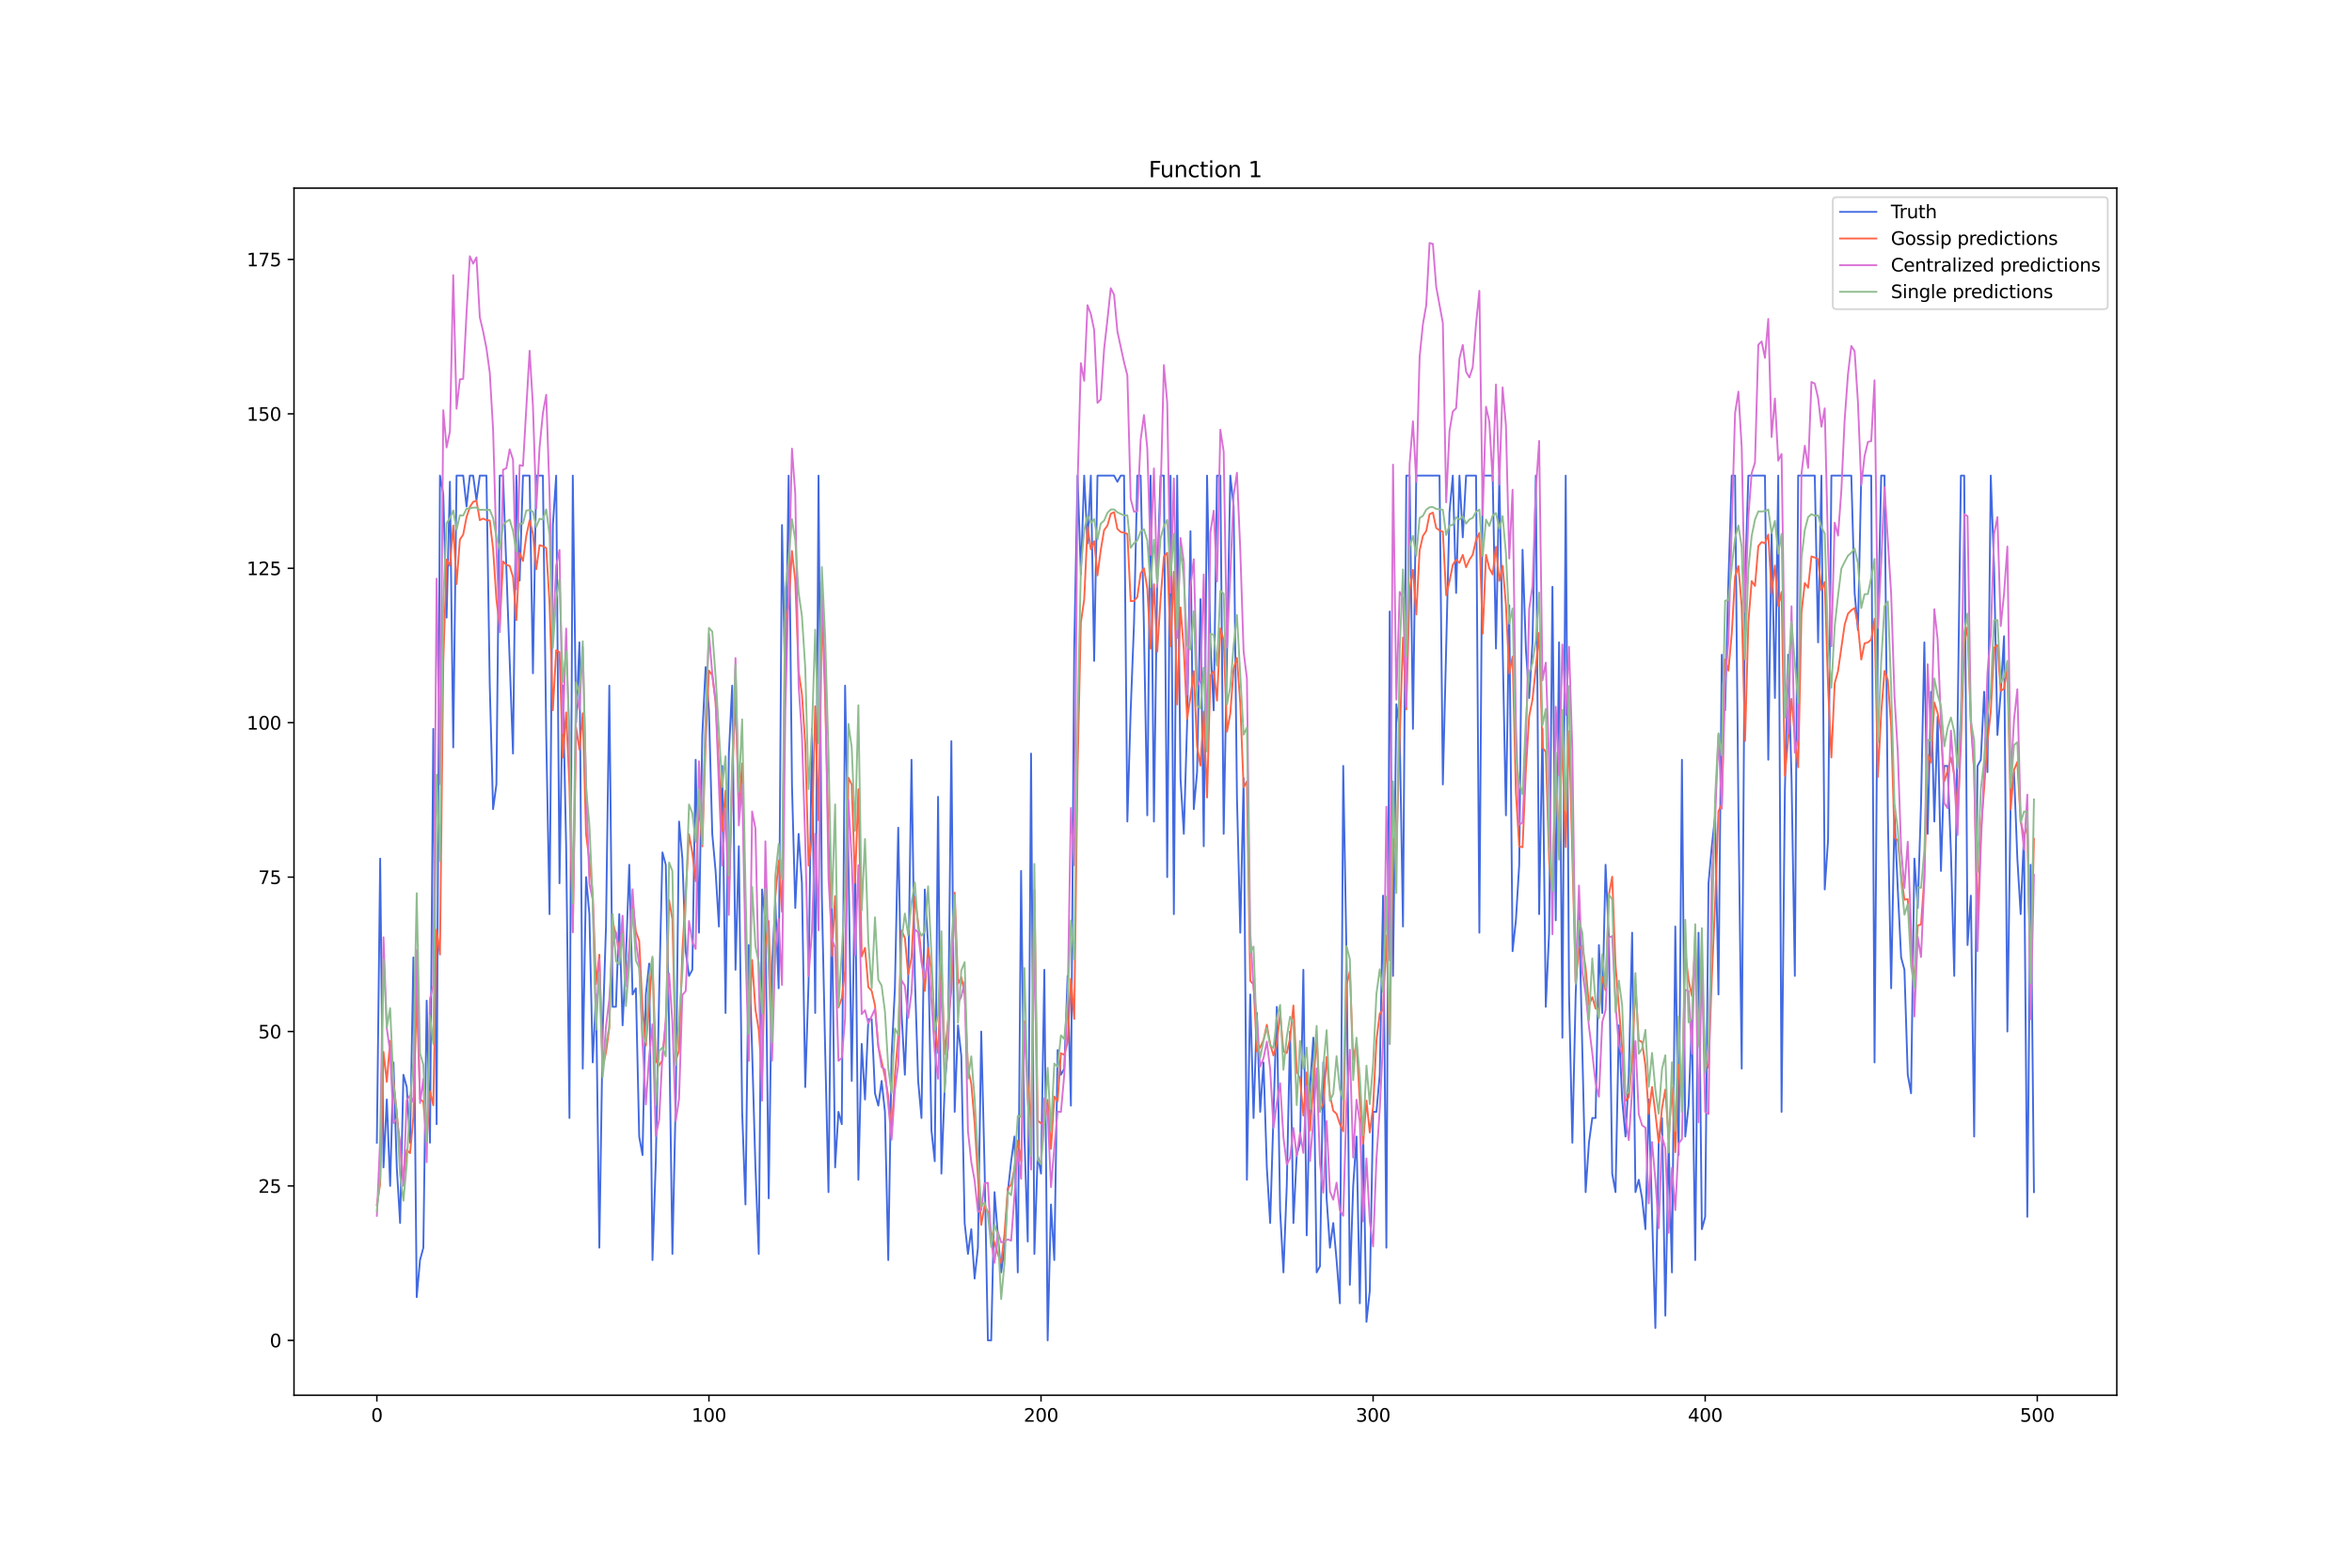 <?xml version="1.0" encoding="utf-8" standalone="no"?>
<!DOCTYPE svg PUBLIC "-//W3C//DTD SVG 1.1//EN"
  "http://www.w3.org/Graphics/SVG/1.1/DTD/svg11.dtd">
<svg xmlns:xlink="http://www.w3.org/1999/xlink" width="1296pt" height="864pt" viewBox="0 0 1296 864" xmlns="http://www.w3.org/2000/svg" version="1.1">
 <defs>
  <style type="text/css">*{stroke-linejoin: round; stroke-linecap: butt}</style>
 </defs>
 <g id="figure_1">
  <g id="patch_1">
   <path d="M 0 864 
L 1296 864 
L 1296 0 
L 0 0 
z
" style="fill: #ffffff"/>
  </g>
  <g id="axes_1">
   <g id="patch_2">
    <path d="M 162 768.96 
L 1166.4 768.96 
L 1166.4 103.68 
L 162 103.68 
z
" style="fill: #ffffff"/>
   </g>
   <g id="matplotlib.axis_1">
    <g id="xtick_1">
     <g id="line2d_1">
      <defs>
       <path id="m7dbf6b908a" d="M 0 0 
L 0 3.5 
" style="stroke: #000000; stroke-width: 0.8"/>
      </defs>
      <g>
       <use xlink:href="#m7dbf6b908a" x="207.655" y="768.96" style="stroke: #000000; stroke-width: 0.8"/>
      </g>
     </g>
     <g id="text_1">
      <!-- 0 -->
      <g transform="translate(204.473 783.558) scale(0.1 -0.1)">
       <defs>
        <path id="DejaVuSans-30" d="M 2034 4250 
Q 1547 4250 1301 3770 
Q 1056 3291 1056 2328 
Q 1056 1369 1301 889 
Q 1547 409 2034 409 
Q 2525 409 2770 889 
Q 3016 1369 3016 2328 
Q 3016 3291 2770 3770 
Q 2525 4250 2034 4250 
z
M 2034 4750 
Q 2819 4750 3233 4129 
Q 3647 3509 3647 2328 
Q 3647 1150 3233 529 
Q 2819 -91 2034 -91 
Q 1250 -91 836 529 
Q 422 1150 422 2328 
Q 422 3509 836 4129 
Q 1250 4750 2034 4750 
z
" transform="scale(0.016)"/>
       </defs>
       <use xlink:href="#DejaVuSans-30"/>
      </g>
     </g>
    </g>
    <g id="xtick_2">
     <g id="line2d_2">
      <g>
       <use xlink:href="#m7dbf6b908a" x="390.639" y="768.96" style="stroke: #000000; stroke-width: 0.8"/>
      </g>
     </g>
     <g id="text_2">
      <!-- 100 -->
      <g transform="translate(381.095 783.558) scale(0.1 -0.1)">
       <defs>
        <path id="DejaVuSans-31" d="M 794 531 
L 1825 531 
L 1825 4091 
L 703 3866 
L 703 4441 
L 1819 4666 
L 2450 4666 
L 2450 531 
L 3481 531 
L 3481 0 
L 794 0 
L 794 531 
z
" transform="scale(0.016)"/>
       </defs>
       <use xlink:href="#DejaVuSans-31"/>
       <use xlink:href="#DejaVuSans-30" x="63.623"/>
       <use xlink:href="#DejaVuSans-30" x="127.246"/>
      </g>
     </g>
    </g>
    <g id="xtick_3">
     <g id="line2d_3">
      <g>
       <use xlink:href="#m7dbf6b908a" x="573.623" y="768.96" style="stroke: #000000; stroke-width: 0.8"/>
      </g>
     </g>
     <g id="text_3">
      <!-- 200 -->
      <g transform="translate(564.079 783.558) scale(0.1 -0.1)">
       <defs>
        <path id="DejaVuSans-32" d="M 1228 531 
L 3431 531 
L 3431 0 
L 469 0 
L 469 531 
Q 828 903 1448 1529 
Q 2069 2156 2228 2338 
Q 2531 2678 2651 2914 
Q 2772 3150 2772 3378 
Q 2772 3750 2511 3984 
Q 2250 4219 1831 4219 
Q 1534 4219 1204 4116 
Q 875 4013 500 3803 
L 500 4441 
Q 881 4594 1212 4672 
Q 1544 4750 1819 4750 
Q 2544 4750 2975 4387 
Q 3406 4025 3406 3419 
Q 3406 3131 3298 2873 
Q 3191 2616 2906 2266 
Q 2828 2175 2409 1742 
Q 1991 1309 1228 531 
z
" transform="scale(0.016)"/>
       </defs>
       <use xlink:href="#DejaVuSans-32"/>
       <use xlink:href="#DejaVuSans-30" x="63.623"/>
       <use xlink:href="#DejaVuSans-30" x="127.246"/>
      </g>
     </g>
    </g>
    <g id="xtick_4">
     <g id="line2d_4">
      <g>
       <use xlink:href="#m7dbf6b908a" x="756.607" y="768.96" style="stroke: #000000; stroke-width: 0.8"/>
      </g>
     </g>
     <g id="text_4">
      <!-- 300 -->
      <g transform="translate(747.063 783.558) scale(0.1 -0.1)">
       <defs>
        <path id="DejaVuSans-33" d="M 2597 2516 
Q 3050 2419 3304 2112 
Q 3559 1806 3559 1356 
Q 3559 666 3084 287 
Q 2609 -91 1734 -91 
Q 1441 -91 1130 -33 
Q 819 25 488 141 
L 488 750 
Q 750 597 1062 519 
Q 1375 441 1716 441 
Q 2309 441 2620 675 
Q 2931 909 2931 1356 
Q 2931 1769 2642 2001 
Q 2353 2234 1838 2234 
L 1294 2234 
L 1294 2753 
L 1863 2753 
Q 2328 2753 2575 2939 
Q 2822 3125 2822 3475 
Q 2822 3834 2567 4026 
Q 2313 4219 1838 4219 
Q 1578 4219 1281 4162 
Q 984 4106 628 3988 
L 628 4550 
Q 988 4650 1302 4700 
Q 1616 4750 1894 4750 
Q 2613 4750 3031 4423 
Q 3450 4097 3450 3541 
Q 3450 3153 3228 2886 
Q 3006 2619 2597 2516 
z
" transform="scale(0.016)"/>
       </defs>
       <use xlink:href="#DejaVuSans-33"/>
       <use xlink:href="#DejaVuSans-30" x="63.623"/>
       <use xlink:href="#DejaVuSans-30" x="127.246"/>
      </g>
     </g>
    </g>
    <g id="xtick_5">
     <g id="line2d_5">
      <g>
       <use xlink:href="#m7dbf6b908a" x="939.591" y="768.96" style="stroke: #000000; stroke-width: 0.8"/>
      </g>
     </g>
     <g id="text_5">
      <!-- 400 -->
      <g transform="translate(930.047 783.558) scale(0.1 -0.1)">
       <defs>
        <path id="DejaVuSans-34" d="M 2419 4116 
L 825 1625 
L 2419 1625 
L 2419 4116 
z
M 2253 4666 
L 3047 4666 
L 3047 1625 
L 3713 1625 
L 3713 1100 
L 3047 1100 
L 3047 0 
L 2419 0 
L 2419 1100 
L 313 1100 
L 313 1709 
L 2253 4666 
z
" transform="scale(0.016)"/>
       </defs>
       <use xlink:href="#DejaVuSans-34"/>
       <use xlink:href="#DejaVuSans-30" x="63.623"/>
       <use xlink:href="#DejaVuSans-30" x="127.246"/>
      </g>
     </g>
    </g>
    <g id="xtick_6">
     <g id="line2d_6">
      <g>
       <use xlink:href="#m7dbf6b908a" x="1122.575" y="768.96" style="stroke: #000000; stroke-width: 0.8"/>
      </g>
     </g>
     <g id="text_6">
      <!-- 500 -->
      <g transform="translate(1113.032 783.558) scale(0.1 -0.1)">
       <defs>
        <path id="DejaVuSans-35" d="M 691 4666 
L 3169 4666 
L 3169 4134 
L 1269 4134 
L 1269 2991 
Q 1406 3038 1543 3061 
Q 1681 3084 1819 3084 
Q 2600 3084 3056 2656 
Q 3513 2228 3513 1497 
Q 3513 744 3044 326 
Q 2575 -91 1722 -91 
Q 1428 -91 1123 -41 
Q 819 9 494 109 
L 494 744 
Q 775 591 1075 516 
Q 1375 441 1709 441 
Q 2250 441 2565 725 
Q 2881 1009 2881 1497 
Q 2881 1984 2565 2268 
Q 2250 2553 1709 2553 
Q 1456 2553 1204 2497 
Q 953 2441 691 2322 
L 691 4666 
z
" transform="scale(0.016)"/>
       </defs>
       <use xlink:href="#DejaVuSans-35"/>
       <use xlink:href="#DejaVuSans-30" x="63.623"/>
       <use xlink:href="#DejaVuSans-30" x="127.246"/>
      </g>
     </g>
    </g>
   </g>
   <g id="matplotlib.axis_2">
    <g id="ytick_1">
     <g id="line2d_7">
      <defs>
       <path id="maa5d46a889" d="M 0 0 
L -3.5 0 
" style="stroke: #000000; stroke-width: 0.8"/>
      </defs>
      <g>
       <use xlink:href="#maa5d46a889" x="162" y="738.72" style="stroke: #000000; stroke-width: 0.8"/>
      </g>
     </g>
     <g id="text_7">
      <!-- 0 -->
      <g transform="translate(148.637 742.519) scale(0.1 -0.1)">
       <use xlink:href="#DejaVuSans-30"/>
      </g>
     </g>
    </g>
    <g id="ytick_2">
     <g id="line2d_8">
      <g>
       <use xlink:href="#maa5d46a889" x="162" y="653.613" style="stroke: #000000; stroke-width: 0.8"/>
      </g>
     </g>
     <g id="text_8">
      <!-- 25 -->
      <g transform="translate(142.275 657.413) scale(0.1 -0.1)">
       <use xlink:href="#DejaVuSans-32"/>
       <use xlink:href="#DejaVuSans-35" x="63.623"/>
      </g>
     </g>
    </g>
    <g id="ytick_3">
     <g id="line2d_9">
      <g>
       <use xlink:href="#maa5d46a889" x="162" y="568.507" style="stroke: #000000; stroke-width: 0.8"/>
      </g>
     </g>
     <g id="text_9">
      <!-- 50 -->
      <g transform="translate(142.275 572.306) scale(0.1 -0.1)">
       <use xlink:href="#DejaVuSans-35"/>
       <use xlink:href="#DejaVuSans-30" x="63.623"/>
      </g>
     </g>
    </g>
    <g id="ytick_4">
     <g id="line2d_10">
      <g>
       <use xlink:href="#maa5d46a889" x="162" y="483.4" style="stroke: #000000; stroke-width: 0.8"/>
      </g>
     </g>
     <g id="text_10">
      <!-- 75 -->
      <g transform="translate(142.275 487.199) scale(0.1 -0.1)">
       <defs>
        <path id="DejaVuSans-37" d="M 525 4666 
L 3525 4666 
L 3525 4397 
L 1831 0 
L 1172 0 
L 2766 4134 
L 525 4134 
L 525 4666 
z
" transform="scale(0.016)"/>
       </defs>
       <use xlink:href="#DejaVuSans-37"/>
       <use xlink:href="#DejaVuSans-35" x="63.623"/>
      </g>
     </g>
    </g>
    <g id="ytick_5">
     <g id="line2d_11">
      <g>
       <use xlink:href="#maa5d46a889" x="162" y="398.294" style="stroke: #000000; stroke-width: 0.8"/>
      </g>
     </g>
     <g id="text_11">
      <!-- 100 -->
      <g transform="translate(135.912 402.093) scale(0.1 -0.1)">
       <use xlink:href="#DejaVuSans-31"/>
       <use xlink:href="#DejaVuSans-30" x="63.623"/>
       <use xlink:href="#DejaVuSans-30" x="127.246"/>
      </g>
     </g>
    </g>
    <g id="ytick_6">
     <g id="line2d_12">
      <g>
       <use xlink:href="#maa5d46a889" x="162" y="313.187" style="stroke: #000000; stroke-width: 0.8"/>
      </g>
     </g>
     <g id="text_12">
      <!-- 125 -->
      <g transform="translate(135.912 316.986) scale(0.1 -0.1)">
       <use xlink:href="#DejaVuSans-31"/>
       <use xlink:href="#DejaVuSans-32" x="63.623"/>
       <use xlink:href="#DejaVuSans-35" x="127.246"/>
      </g>
     </g>
    </g>
    <g id="ytick_7">
     <g id="line2d_13">
      <g>
       <use xlink:href="#maa5d46a889" x="162" y="228.08" style="stroke: #000000; stroke-width: 0.8"/>
      </g>
     </g>
     <g id="text_13">
      <!-- 150 -->
      <g transform="translate(135.912 231.88) scale(0.1 -0.1)">
       <use xlink:href="#DejaVuSans-31"/>
       <use xlink:href="#DejaVuSans-35" x="63.623"/>
       <use xlink:href="#DejaVuSans-30" x="127.246"/>
      </g>
     </g>
    </g>
    <g id="ytick_8">
     <g id="line2d_14">
      <g>
       <use xlink:href="#maa5d46a889" x="162" y="142.974" style="stroke: #000000; stroke-width: 0.8"/>
      </g>
     </g>
     <g id="text_14">
      <!-- 175 -->
      <g transform="translate(135.912 146.773) scale(0.1 -0.1)">
       <use xlink:href="#DejaVuSans-31"/>
       <use xlink:href="#DejaVuSans-37" x="63.623"/>
       <use xlink:href="#DejaVuSans-35" x="127.246"/>
      </g>
     </g>
    </g>
   </g>
   <g id="line2d_15">
    <path d="M 207.655 629.784 
L 209.484 473.187 
L 211.314 643.401 
L 213.144 605.954 
L 214.974 653.613 
L 216.804 585.528 
L 218.634 643.401 
L 220.463 674.039 
L 222.293 592.337 
L 224.123 599.145 
L 225.953 629.784 
L 227.783 527.656 
L 229.613 714.89 
L 231.442 694.465 
L 233.272 687.656 
L 235.102 551.485 
L 236.932 629.784 
L 238.762 401.698 
L 240.592 619.571 
L 242.422 262.123 
L 244.251 272.336 
L 246.081 340.421 
L 247.911 265.527 
L 249.741 411.911 
L 251.571 262.123 
L 255.23 262.123 
L 257.06 279.144 
L 258.89 262.123 
L 260.72 262.123 
L 262.55 275.74 
L 264.38 262.123 
L 268.039 262.123 
L 269.869 377.868 
L 271.699 445.953 
L 273.529 432.336 
L 275.359 262.123 
L 277.189 262.123 
L 282.678 415.315 
L 284.508 262.123 
L 286.338 319.995 
L 288.168 262.123 
L 291.827 262.123 
L 293.657 371.059 
L 295.487 262.123 
L 299.147 262.123 
L 300.976 405.102 
L 302.806 503.826 
L 304.636 289.357 
L 306.466 262.123 
L 308.296 486.804 
L 310.126 377.868 
L 311.956 466.379 
L 313.785 616.166 
L 315.615 262.123 
L 317.445 398.294 
L 319.275 354.038 
L 321.105 588.932 
L 322.935 483.4 
L 324.764 503.826 
L 326.594 585.528 
L 328.424 548.081 
L 330.254 687.656 
L 332.084 568.507 
L 333.914 510.634 
L 335.743 377.868 
L 337.573 554.89 
L 339.403 554.89 
L 341.233 503.826 
L 343.063 565.103 
L 344.893 527.656 
L 346.723 476.592 
L 348.552 548.081 
L 350.382 544.677 
L 352.212 626.379 
L 354.042 636.592 
L 355.872 548.081 
L 357.702 531.06 
L 359.531 694.465 
L 361.361 639.996 
L 363.191 548.081 
L 365.021 469.783 
L 366.851 476.592 
L 368.681 565.103 
L 370.51 691.06 
L 372.34 605.954 
L 374.17 452.762 
L 376 473.187 
L 377.83 524.251 
L 379.66 537.868 
L 381.489 534.464 
L 383.319 418.719 
L 385.149 514.039 
L 386.979 405.102 
L 388.809 367.655 
L 390.639 391.485 
L 392.469 459.57 
L 394.298 479.996 
L 396.128 510.634 
L 397.958 422.123 
L 399.788 558.294 
L 401.618 415.315 
L 403.448 377.868 
L 405.277 534.464 
L 407.107 466.379 
L 408.937 612.762 
L 410.767 663.826 
L 412.597 520.847 
L 414.427 578.72 
L 416.256 643.401 
L 418.086 691.06 
L 419.916 490.209 
L 421.746 507.23 
L 423.576 660.422 
L 425.406 531.06 
L 427.236 497.017 
L 429.065 544.677 
L 430.895 289.357 
L 432.725 381.272 
L 434.555 262.123 
L 436.385 432.336 
L 438.215 500.421 
L 440.044 459.57 
L 441.874 486.804 
L 443.704 599.145 
L 445.534 541.273 
L 447.364 401.698 
L 449.194 558.294 
L 451.023 262.123 
L 452.853 493.613 
L 454.683 578.72 
L 456.513 657.018 
L 458.343 497.017 
L 460.173 643.401 
L 462.003 612.762 
L 463.832 619.571 
L 465.662 377.868 
L 467.492 473.187 
L 469.322 595.741 
L 471.152 476.592 
L 472.982 650.209 
L 474.811 575.315 
L 476.641 605.954 
L 478.471 561.698 
L 480.301 561.698 
L 482.131 602.549 
L 483.961 609.358 
L 485.79 595.741 
L 487.62 612.762 
L 489.45 694.465 
L 491.28 582.124 
L 493.11 544.677 
L 494.94 456.166 
L 496.77 558.294 
L 498.599 592.337 
L 500.429 541.273 
L 502.259 418.719 
L 504.089 537.868 
L 505.919 595.741 
L 507.749 616.166 
L 509.578 490.209 
L 511.408 520.847 
L 513.238 622.975 
L 515.068 639.996 
L 516.898 439.145 
L 518.728 646.805 
L 520.557 599.145 
L 522.387 575.315 
L 524.217 408.506 
L 526.047 612.762 
L 527.877 565.103 
L 529.707 582.124 
L 531.536 674.039 
L 533.366 691.06 
L 535.196 677.443 
L 537.026 704.677 
L 538.856 687.656 
L 540.686 568.507 
L 542.516 643.401 
L 544.345 738.72 
L 546.175 738.72 
L 548.005 657.018 
L 549.835 680.848 
L 551.665 701.273 
L 553.495 687.656 
L 555.324 657.018 
L 557.154 639.996 
L 558.984 626.379 
L 560.814 701.273 
L 562.644 479.996 
L 564.474 626.379 
L 566.303 684.252 
L 568.133 415.315 
L 569.963 691.06 
L 571.793 636.592 
L 573.623 646.805 
L 575.453 534.464 
L 577.283 738.72 
L 579.112 663.826 
L 580.942 694.465 
L 582.772 578.72 
L 584.602 592.337 
L 586.432 588.932 
L 588.262 537.868 
L 590.091 609.358 
L 591.921 357.442 
L 593.751 262.123 
L 595.581 316.591 
L 597.411 262.123 
L 599.241 299.57 
L 601.07 262.123 
L 602.9 364.251 
L 604.73 262.123 
L 613.879 262.123 
L 615.709 265.527 
L 617.539 262.123 
L 619.369 262.123 
L 621.199 452.762 
L 623.029 391.485 
L 624.858 343.825 
L 626.688 262.123 
L 628.518 262.123 
L 630.348 347.23 
L 632.178 449.358 
L 634.008 262.123 
L 635.837 452.762 
L 637.667 316.591 
L 639.497 262.123 
L 641.327 262.123 
L 643.157 483.4 
L 644.987 262.123 
L 646.817 503.826 
L 648.646 262.123 
L 650.476 428.932 
L 652.306 459.57 
L 654.136 398.294 
L 655.966 292.761 
L 657.796 445.953 
L 659.625 425.528 
L 661.455 330.208 
L 663.285 466.379 
L 665.115 262.123 
L 666.945 354.038 
L 668.775 391.485 
L 670.604 262.123 
L 672.434 262.123 
L 674.264 459.57 
L 677.924 262.123 
L 679.754 279.144 
L 681.583 439.145 
L 683.413 514.039 
L 685.243 428.932 
L 687.073 650.209 
L 688.903 548.081 
L 690.733 616.166 
L 692.563 558.294 
L 694.392 612.762 
L 696.222 585.528 
L 698.052 643.401 
L 699.882 674.039 
L 703.542 554.89 
L 705.371 667.23 
L 707.201 701.273 
L 709.031 653.613 
L 710.861 568.507 
L 712.691 674.039 
L 714.521 636.592 
L 716.35 629.784 
L 718.18 534.464 
L 720.01 680.848 
L 721.84 599.145 
L 723.67 571.911 
L 725.5 701.273 
L 727.33 697.869 
L 729.159 585.528 
L 730.989 660.422 
L 732.819 687.656 
L 734.649 674.039 
L 736.479 694.465 
L 738.309 718.294 
L 740.138 422.123 
L 741.968 527.656 
L 743.798 708.082 
L 745.628 653.613 
L 747.458 626.379 
L 749.288 718.294 
L 751.117 622.975 
L 752.947 728.507 
L 754.777 711.486 
L 756.607 612.762 
L 758.437 612.762 
L 760.267 592.337 
L 762.097 493.613 
L 763.926 687.656 
L 765.756 337.017 
L 767.586 537.868 
L 769.416 388.081 
L 771.246 401.698 
L 773.076 510.634 
L 774.905 262.123 
L 776.735 262.123 
L 778.565 401.698 
L 780.395 262.123 
L 793.204 262.123 
L 795.034 432.336 
L 798.693 282.549 
L 800.523 262.123 
L 802.353 326.804 
L 804.183 262.123 
L 806.013 296.166 
L 807.843 262.123 
L 813.332 262.123 
L 815.162 514.039 
L 816.992 262.123 
L 822.481 262.123 
L 824.311 357.442 
L 826.141 262.123 
L 829.801 449.358 
L 831.63 333.613 
L 833.46 524.251 
L 835.29 507.23 
L 837.12 476.592 
L 838.95 302.974 
L 840.78 357.442 
L 842.61 384.677 
L 844.439 354.038 
L 846.269 262.123 
L 848.099 503.826 
L 849.929 401.698 
L 851.759 554.89 
L 853.589 514.039 
L 855.418 323.4 
L 857.248 507.23 
L 859.078 354.038 
L 860.908 571.911 
L 862.738 262.123 
L 864.568 548.081 
L 866.397 629.784 
L 868.227 548.081 
L 870.057 500.421 
L 873.717 657.018 
L 875.547 629.784 
L 877.377 616.166 
L 879.206 616.166 
L 881.036 520.847 
L 882.866 558.294 
L 884.696 476.592 
L 886.526 517.443 
L 888.356 646.805 
L 890.185 657.018 
L 892.015 565.103 
L 893.845 605.954 
L 895.675 626.379 
L 897.505 592.337 
L 899.335 514.039 
L 901.164 657.018 
L 902.994 650.209 
L 904.824 660.422 
L 906.654 677.443 
L 908.484 605.954 
L 912.144 731.911 
L 913.973 629.784 
L 915.803 616.166 
L 917.633 725.103 
L 919.463 629.784 
L 921.293 701.273 
L 923.123 510.634 
L 924.952 636.592 
L 926.782 418.719 
L 928.612 626.379 
L 930.442 609.358 
L 932.272 561.698 
L 934.102 694.465 
L 935.931 514.039 
L 937.761 677.443 
L 939.591 670.635 
L 941.421 486.804 
L 943.251 466.379 
L 945.081 449.358 
L 946.911 548.081 
L 948.74 360.847 
L 950.57 391.485 
L 952.4 319.995 
L 954.23 262.123 
L 956.06 262.123 
L 957.89 445.953 
L 959.719 588.932 
L 961.549 319.995 
L 963.379 262.123 
L 972.528 262.123 
L 974.358 418.719 
L 976.188 292.761 
L 978.018 384.677 
L 979.848 262.123 
L 981.678 612.762 
L 983.507 435.74 
L 985.337 360.847 
L 987.167 428.932 
L 988.997 537.868 
L 990.827 262.123 
L 999.976 262.123 
L 1001.806 354.038 
L 1003.636 262.123 
L 1005.465 490.209 
L 1007.295 462.975 
L 1009.125 262.123 
L 1020.104 262.123 
L 1021.934 326.804 
L 1023.764 347.23 
L 1025.594 262.123 
L 1031.083 262.123 
L 1032.913 585.528 
L 1034.743 347.23 
L 1036.573 262.123 
L 1038.403 262.123 
L 1040.232 449.358 
L 1042.062 544.677 
L 1043.892 449.358 
L 1045.722 490.209 
L 1047.552 527.656 
L 1049.382 534.464 
L 1051.211 592.337 
L 1053.041 602.549 
L 1054.871 473.187 
L 1056.701 500.421 
L 1058.531 442.549 
L 1060.361 354.038 
L 1062.191 459.57 
L 1064.02 381.272 
L 1065.85 452.762 
L 1067.68 394.889 
L 1069.51 479.996 
L 1071.34 422.123 
L 1073.17 422.123 
L 1074.999 469.783 
L 1076.829 537.868 
L 1080.489 262.123 
L 1082.319 262.123 
L 1084.149 520.847 
L 1085.978 493.613 
L 1087.808 626.379 
L 1089.638 422.123 
L 1091.468 418.719 
L 1093.298 381.272 
L 1095.128 425.528 
L 1096.958 262.123 
L 1098.787 313.187 
L 1100.617 405.102 
L 1102.447 381.272 
L 1104.277 350.634 
L 1106.107 568.507 
L 1107.937 439.145 
L 1109.766 425.528 
L 1111.596 473.187 
L 1113.426 503.826 
L 1115.256 459.57 
L 1117.086 670.635 
L 1118.916 476.592 
L 1120.745 657.018 
L 1120.745 657.018 
" clip-path="url(#pdc12688de2)" style="fill: none; stroke: #4169e1; stroke-linecap: square"/>
   </g>
   <g id="line2d_16">
    <path d="M 207.655 664.209 
L 209.484 652.45 
L 211.314 579.737 
L 213.144 596.232 
L 214.974 573.591 
L 216.804 595.563 
L 222.293 650.461 
L 224.123 633.73 
L 225.953 635.538 
L 227.783 615.744 
L 229.613 547.56 
L 231.442 605.723 
L 233.272 607.204 
L 235.102 629.336 
L 236.932 601.542 
L 238.762 609.154 
L 240.592 512.328 
L 242.422 526.101 
L 244.251 365.29 
L 246.081 308.383 
L 247.911 311.815 
L 249.741 289.637 
L 251.571 321.889 
L 253.401 297.389 
L 255.23 294.618 
L 257.06 285.024 
L 258.89 279.448 
L 260.72 276.577 
L 262.55 275.988 
L 264.38 286.672 
L 266.209 285.798 
L 268.039 286.621 
L 269.869 286.871 
L 271.699 302.51 
L 273.529 330.336 
L 275.359 345.411 
L 277.189 309.437 
L 279.018 311.305 
L 280.848 311.91 
L 282.678 317.978 
L 284.508 341.82 
L 286.338 304.698 
L 288.168 309.201 
L 289.997 295.323 
L 291.827 286.766 
L 293.657 294.123 
L 295.487 313.73 
L 297.317 300.424 
L 299.147 301.015 
L 300.976 302.04 
L 302.806 332.419 
L 304.636 391.444 
L 306.466 358.389 
L 308.296 359.402 
L 310.126 417.489 
L 311.956 392.585 
L 313.785 433.304 
L 315.615 513.505 
L 317.445 400.921 
L 319.275 413.095 
L 321.105 393.075 
L 322.935 459.773 
L 324.764 474.495 
L 326.594 492.508 
L 328.424 542.412 
L 330.254 526.139 
L 332.084 587.801 
L 333.914 580.078 
L 335.743 566.406 
L 337.573 507.701 
L 341.233 522.784 
L 343.063 513.399 
L 344.893 540.681 
L 346.723 524.539 
L 348.552 497.099 
L 350.382 513.356 
L 352.212 518.554 
L 354.042 555.662 
L 355.872 576.21 
L 357.702 553.585 
L 359.531 528.288 
L 361.361 584.739 
L 363.191 587.191 
L 365.021 584.245 
L 366.851 563.147 
L 368.681 496.051 
L 370.51 506.674 
L 372.34 584.847 
L 374.17 578.803 
L 376 524.01 
L 377.83 493.025 
L 379.66 459.774 
L 381.489 470.079 
L 383.319 485.651 
L 385.149 443.273 
L 386.979 466.486 
L 388.809 409.949 
L 390.639 369.595 
L 392.469 372.14 
L 394.298 386.826 
L 397.958 458.156 
L 399.788 435.739 
L 401.618 492.363 
L 403.448 427.676 
L 405.277 385.236 
L 407.107 446.271 
L 408.937 420.753 
L 410.767 506.717 
L 412.597 569.318 
L 414.427 529.067 
L 416.256 556.367 
L 418.086 567.657 
L 419.916 594.158 
L 421.746 521.889 
L 423.576 507.597 
L 425.406 570.962 
L 427.236 494.229 
L 429.065 474.328 
L 430.895 502.489 
L 432.725 342.027 
L 434.555 334.233 
L 436.385 303.694 
L 438.215 320.007 
L 440.044 370.069 
L 441.874 382.487 
L 443.704 410.091 
L 445.534 477.042 
L 447.364 461.732 
L 449.194 389.264 
L 451.023 452.165 
L 452.853 333.014 
L 454.683 385.817 
L 456.513 461.329 
L 458.343 526.857 
L 460.173 493.861 
L 462.003 555.272 
L 463.832 550.284 
L 465.662 534.869 
L 467.492 428.609 
L 469.322 432.425 
L 471.152 486.515 
L 472.982 434.972 
L 474.811 527.141 
L 476.641 522.428 
L 478.471 544.064 
L 480.301 546.109 
L 482.131 554.104 
L 483.961 576.467 
L 487.62 593.433 
L 489.45 604.25 
L 491.28 624.258 
L 493.11 592.899 
L 494.94 571.262 
L 496.77 512.807 
L 498.599 516.959 
L 500.429 536.902 
L 502.259 527.947 
L 504.089 494.409 
L 505.919 508.49 
L 509.578 546.101 
L 511.408 522.511 
L 513.238 535.233 
L 515.068 566.326 
L 516.898 580.411 
L 518.728 531.432 
L 520.557 580.919 
L 524.217 545.591 
L 526.047 491.962 
L 527.877 542.149 
L 529.707 538.537 
L 531.536 548.069 
L 533.366 588.706 
L 535.196 597.266 
L 537.026 618.716 
L 538.856 648.566 
L 540.686 675.092 
L 542.516 664.461 
L 544.345 667.77 
L 546.175 679.034 
L 549.835 691.308 
L 551.665 696.063 
L 553.495 680.041 
L 555.324 654.71 
L 557.154 653.055 
L 558.984 643.97 
L 560.814 628.58 
L 562.644 640.131 
L 564.474 562.896 
L 566.303 595.763 
L 568.133 621.402 
L 569.963 490.47 
L 571.793 617.675 
L 573.623 619.034 
L 575.453 619.551 
L 577.283 606.137 
L 579.112 633.234 
L 580.942 604.342 
L 582.772 606.928 
L 584.602 580.512 
L 586.432 581.34 
L 588.262 574.647 
L 590.091 539.442 
L 591.921 561.566 
L 593.751 424.053 
L 595.581 343.121 
L 597.411 330.352 
L 599.241 290.411 
L 601.07 302.689 
L 602.9 298.254 
L 604.73 317.109 
L 606.56 302.966 
L 608.39 292.151 
L 610.22 289.657 
L 612.05 283.135 
L 613.879 282.297 
L 615.709 291.527 
L 617.539 293.19 
L 619.369 293.606 
L 621.199 294.275 
L 623.029 331.301 
L 624.858 331.235 
L 626.688 329.003 
L 628.518 315.962 
L 630.348 313.161 
L 632.178 324.255 
L 634.008 357.509 
L 635.837 321.962 
L 637.667 359.189 
L 639.497 330.136 
L 641.327 306.776 
L 643.157 304.682 
L 644.987 356.221 
L 646.817 315.081 
L 648.646 388.269 
L 650.476 334.789 
L 652.306 358.065 
L 654.136 396.155 
L 655.966 384.083 
L 657.796 369.856 
L 659.625 411.572 
L 661.455 421.933 
L 663.285 392.218 
L 665.115 439.532 
L 666.945 372.29 
L 668.775 369.922 
L 670.604 386.129 
L 672.434 346.332 
L 674.264 352.862 
L 676.094 403.222 
L 677.924 393.299 
L 679.754 368.413 
L 681.583 362.576 
L 683.413 387.639 
L 685.243 433.953 
L 687.073 430.603 
L 688.903 540.545 
L 690.733 542.629 
L 692.563 579.47 
L 694.392 577.219 
L 696.222 573.144 
L 698.052 564.752 
L 699.882 575.402 
L 701.712 581.744 
L 703.542 575.226 
L 705.371 558.369 
L 707.201 579.511 
L 709.031 580.366 
L 710.861 572.193 
L 712.691 554.155 
L 714.521 590.486 
L 716.35 594.5 
L 718.18 614.822 
L 720.01 591.033 
L 721.84 623.076 
L 723.67 598.531 
L 725.5 570.205 
L 727.33 612.184 
L 729.159 608.139 
L 730.989 582.511 
L 732.819 603.607 
L 734.649 612.177 
L 736.479 613.89 
L 738.309 619.493 
L 740.138 623.482 
L 741.968 542.751 
L 743.798 535.299 
L 745.628 584.047 
L 747.458 574.423 
L 749.288 606.833 
L 751.117 630.378 
L 752.947 606.536 
L 754.777 624.182 
L 756.607 610.133 
L 758.437 573.486 
L 760.267 558.725 
L 762.097 556.257 
L 763.926 515.577 
L 765.756 575.375 
L 767.586 462.087 
L 769.416 469.535 
L 771.246 407.383 
L 773.076 351.368 
L 774.905 390.985 
L 776.735 325.029 
L 778.565 314.052 
L 780.395 338.671 
L 782.225 303.479 
L 784.055 295.394 
L 785.884 292.637 
L 787.714 283.388 
L 789.544 282.499 
L 791.374 290.971 
L 793.204 292.287 
L 795.034 293.045 
L 796.864 328.035 
L 798.693 320.439 
L 800.523 311.273 
L 802.353 308.501 
L 804.183 310.233 
L 806.013 305.796 
L 807.843 312.647 
L 809.672 308.518 
L 811.502 305.697 
L 813.332 297.643 
L 815.162 293.762 
L 816.992 349.293 
L 818.822 305.78 
L 820.651 313.224 
L 822.481 316.617 
L 824.311 301.352 
L 826.141 320.164 
L 827.971 311.8 
L 829.801 333.381 
L 831.63 371.227 
L 833.46 361.868 
L 835.29 436.548 
L 837.12 466.463 
L 838.95 466.971 
L 840.78 424.593 
L 842.61 394.702 
L 844.439 385.564 
L 846.269 367.922 
L 848.099 348.824 
L 849.929 411.89 
L 851.759 414.436 
L 853.589 473.808 
L 855.418 493.548 
L 857.248 424.245 
L 859.078 464.074 
L 860.908 406.895 
L 862.738 466.863 
L 864.568 402.916 
L 868.227 541.203 
L 870.057 522.896 
L 871.887 521.285 
L 873.717 533.417 
L 875.547 553.913 
L 877.377 549.562 
L 879.206 555.814 
L 881.036 556.179 
L 882.866 538.555 
L 884.696 545.774 
L 886.526 493.237 
L 888.356 483.161 
L 890.185 531.825 
L 893.845 577.806 
L 895.675 606.723 
L 897.505 604.701 
L 899.335 585.529 
L 901.164 542.865 
L 902.994 573.375 
L 904.824 574.272 
L 906.654 587.277 
L 908.484 613.738 
L 910.314 599.068 
L 912.144 613.483 
L 913.973 629.744 
L 915.803 610.688 
L 917.633 600.482 
L 919.463 627.773 
L 921.293 599.387 
L 923.123 634.996 
L 924.952 586.789 
L 926.782 604.833 
L 928.612 524.533 
L 930.442 540.246 
L 932.272 548.898 
L 934.102 520.86 
L 935.931 574.559 
L 937.761 533.209 
L 939.591 584.69 
L 941.421 588.45 
L 943.251 538.822 
L 945.081 497.553 
L 946.911 447.132 
L 948.74 443.08 
L 950.57 363.437 
L 952.4 369.604 
L 954.23 349.167 
L 956.06 317.662 
L 957.89 311.973 
L 959.719 334.217 
L 961.549 408.371 
L 963.379 343.145 
L 965.209 320.25 
L 967.039 322.936 
L 968.869 300.96 
L 970.698 298.735 
L 972.528 299.437 
L 974.358 294.607 
L 976.188 326.88 
L 978.018 311.717 
L 979.848 334.06 
L 981.678 326.236 
L 983.507 427.589 
L 985.337 407.085 
L 987.167 385.161 
L 988.997 406.382 
L 990.827 422.856 
L 992.657 337.468 
L 994.486 321.32 
L 996.316 323.896 
L 998.146 306.641 
L 999.976 307.31 
L 1001.806 308.115 
L 1003.636 325.369 
L 1005.465 320.686 
L 1007.295 378.358 
L 1009.125 417.49 
L 1010.955 376.585 
L 1012.785 369.856 
L 1016.444 344.25 
L 1018.274 338.236 
L 1020.104 336.282 
L 1021.934 335.115 
L 1023.764 344.639 
L 1025.594 363.5 
L 1027.424 354.565 
L 1029.253 354.059 
L 1031.083 352.488 
L 1032.913 340.998 
L 1034.743 428.186 
L 1036.573 393.078 
L 1038.403 369.778 
L 1040.232 374.783 
L 1042.062 400.182 
L 1043.892 461.519 
L 1045.722 463.302 
L 1047.552 482.26 
L 1049.382 495.876 
L 1051.211 495.544 
L 1053.041 522.384 
L 1054.871 541.032 
L 1056.701 510.046 
L 1058.531 509.533 
L 1060.361 483.558 
L 1062.191 416 
L 1064.02 420.331 
L 1065.85 387.115 
L 1067.68 393.104 
L 1069.51 403.776 
L 1071.34 430.66 
L 1073.17 424.924 
L 1074.999 417.483 
L 1076.829 426.927 
L 1078.659 450.766 
L 1080.489 410.243 
L 1082.319 354.17 
L 1084.149 345.644 
L 1085.978 399.173 
L 1087.808 424.88 
L 1089.638 506.741 
L 1091.468 458.42 
L 1093.298 434.705 
L 1095.128 408.873 
L 1096.958 392.078 
L 1098.787 356.936 
L 1100.617 355.508 
L 1102.447 380.747 
L 1104.277 379.535 
L 1106.107 368.187 
L 1107.937 446.12 
L 1109.766 424.293 
L 1111.596 419.907 
L 1113.426 452.725 
L 1115.256 460.499 
L 1117.086 455.987 
L 1118.916 541.766 
L 1120.745 462.244 
L 1120.745 462.244 
" clip-path="url(#pdc12688de2)" style="fill: none; stroke: #ff6347; stroke-linecap: square"/>
   </g>
   <g id="line2d_17">
    <path d="M 207.655 670.099 
L 209.484 627.853 
L 211.314 516.56 
L 213.144 566.684 
L 214.974 579.845 
L 216.804 618.989 
L 218.634 616.454 
L 220.463 630.276 
L 222.293 653.549 
L 224.123 606.347 
L 225.953 603.692 
L 227.783 607.48 
L 229.613 523.545 
L 231.442 607.949 
L 233.272 594.699 
L 235.102 640.542 
L 236.932 550.415 
L 238.762 543.161 
L 240.592 318.914 
L 242.422 432.124 
L 244.251 226.058 
L 246.081 246.613 
L 247.911 237.814 
L 249.741 151.624 
L 251.571 225.277 
L 253.401 209.09 
L 255.23 208.802 
L 257.06 172.678 
L 258.89 141.225 
L 260.72 145.298 
L 262.55 141.816 
L 264.38 174.834 
L 266.209 182.611 
L 268.039 191.936 
L 269.869 205.359 
L 271.699 236.65 
L 273.529 301.088 
L 275.359 348.415 
L 277.189 258.894 
L 279.018 258.039 
L 280.848 247.619 
L 282.678 253.312 
L 284.508 324.734 
L 286.338 256.346 
L 288.168 256.74 
L 291.827 193.317 
L 293.657 223.612 
L 295.487 280.254 
L 297.317 246.47 
L 299.147 227.718 
L 300.976 217.552 
L 302.806 271.87 
L 304.636 349.925 
L 306.466 311.796 
L 308.296 303.087 
L 310.126 404.017 
L 311.956 346.412 
L 313.785 413.508 
L 315.615 513.878 
L 317.445 382.319 
L 319.275 391.374 
L 321.105 356.547 
L 322.935 431.419 
L 324.764 486.979 
L 326.594 495.871 
L 328.424 563.781 
L 330.254 528.719 
L 332.084 590.499 
L 333.914 565.708 
L 335.743 550.646 
L 337.573 521.961 
L 339.403 513.767 
L 341.233 527.324 
L 343.063 504.665 
L 344.893 543.513 
L 346.723 522.871 
L 348.552 490.139 
L 350.382 519.14 
L 352.212 531.408 
L 354.042 574.82 
L 355.872 608.703 
L 357.702 582.327 
L 359.531 564.544 
L 361.361 626.089 
L 363.191 617.198 
L 365.021 581.315 
L 366.851 562.722 
L 368.681 536.403 
L 370.51 563.194 
L 372.34 617.894 
L 374.17 605.652 
L 376 548.396 
L 377.83 546.217 
L 379.66 507.571 
L 381.489 519.128 
L 383.319 523.004 
L 385.149 419.526 
L 386.979 456.369 
L 388.809 395.785 
L 390.639 349.236 
L 392.469 371.248 
L 394.298 386.372 
L 396.128 433.304 
L 397.958 476.962 
L 399.788 445.739 
L 401.618 504.211 
L 403.448 428.38 
L 405.277 362.678 
L 407.107 454.944 
L 408.937 432.077 
L 410.767 522.367 
L 412.597 584.719 
L 414.427 447.228 
L 416.256 456.537 
L 418.086 539.938 
L 419.916 606.574 
L 421.746 463.646 
L 423.576 531.944 
L 425.406 584.583 
L 427.236 523.944 
L 429.065 506.459 
L 430.895 542.832 
L 432.725 391.269 
L 434.555 325.376 
L 436.385 247.263 
L 438.215 272.18 
L 440.044 377.561 
L 441.874 405.212 
L 443.704 463.803 
L 445.534 537.874 
L 447.364 513.894 
L 449.194 459.564 
L 451.023 512.712 
L 452.853 321.052 
L 454.683 373.364 
L 456.513 484.213 
L 458.343 517.279 
L 460.173 522.282 
L 462.003 584.664 
L 463.832 583.06 
L 465.662 561.399 
L 467.492 440.855 
L 469.322 474.097 
L 471.152 526.487 
L 472.982 476.849 
L 474.811 558.876 
L 476.641 556.774 
L 478.471 564.06 
L 482.131 556.063 
L 483.961 576.866 
L 485.79 588.143 
L 487.62 589.406 
L 491.28 628.14 
L 493.11 600.611 
L 494.94 586.748 
L 496.77 540.261 
L 498.599 543.312 
L 500.429 560.95 
L 502.259 547.005 
L 504.089 512.263 
L 505.919 513.707 
L 507.749 530.429 
L 509.578 539.071 
L 511.408 528.303 
L 513.238 551.598 
L 515.068 579.648 
L 516.898 594.559 
L 518.728 540.23 
L 520.557 594.393 
L 522.387 576.76 
L 524.217 534.396 
L 526.047 499.985 
L 527.877 553.237 
L 529.707 549.234 
L 531.536 540.995 
L 533.366 623.419 
L 535.196 640.37 
L 537.026 650.572 
L 538.856 667.873 
L 540.686 666.997 
L 542.516 652.124 
L 544.345 651.881 
L 546.175 684.432 
L 548.005 695.972 
L 549.835 678.825 
L 551.665 684.72 
L 553.495 684.159 
L 555.324 683.03 
L 557.154 683.79 
L 560.814 634.475 
L 562.644 649.655 
L 564.474 564.304 
L 566.303 605.824 
L 568.133 644.6 
L 569.963 510.843 
L 571.793 639.033 
L 573.623 640.746 
L 575.453 605.268 
L 577.283 612.643 
L 579.112 654.272 
L 580.942 632.452 
L 582.772 612.711 
L 584.602 612.793 
L 586.432 592.251 
L 588.262 552.824 
L 590.091 445.333 
L 591.921 476.846 
L 593.751 267.326 
L 595.581 200.146 
L 597.411 209.863 
L 599.241 168.157 
L 601.07 173.051 
L 602.9 181.826 
L 604.73 222.046 
L 606.56 220.107 
L 608.39 192.342 
L 610.22 176.178 
L 612.05 158.828 
L 613.879 162.446 
L 615.709 182.677 
L 619.369 199.653 
L 621.199 206.881 
L 623.029 274.978 
L 624.858 281.969 
L 626.688 281.851 
L 628.518 242.392 
L 630.348 228.74 
L 632.178 247.011 
L 634.008 305.788 
L 635.837 258.171 
L 637.667 323.542 
L 639.497 272.984 
L 641.327 201.223 
L 643.157 221.884 
L 644.987 326.663 
L 646.817 263.658 
L 648.646 351.54 
L 650.476 296.483 
L 652.306 309.838 
L 654.136 382.803 
L 655.966 323.439 
L 657.796 308.167 
L 659.625 378.35 
L 661.455 374.941 
L 663.285 316.599 
L 665.115 411.88 
L 666.945 293.49 
L 668.775 281.477 
L 670.604 320.49 
L 672.434 236.823 
L 674.264 248.879 
L 676.094 356.869 
L 677.924 316.174 
L 679.754 272.973 
L 681.583 260.543 
L 683.413 303.001 
L 685.243 358.899 
L 687.073 373.897 
L 688.903 513.847 
L 690.733 544.559 
L 692.563 561.059 
L 694.392 587.84 
L 696.222 583.264 
L 698.052 574.056 
L 699.882 589.095 
L 701.712 621.649 
L 703.542 607.994 
L 705.371 596.988 
L 707.201 626.808 
L 709.031 641.805 
L 710.861 638.271 
L 712.691 621.655 
L 714.521 637.091 
L 716.35 624.268 
L 718.18 635.401 
L 720.01 598.506 
L 721.84 639.892 
L 723.67 617.364 
L 725.5 588.813 
L 727.33 641.292 
L 729.159 657.28 
L 730.989 617.847 
L 732.819 656.66 
L 734.649 661.212 
L 736.479 651.78 
L 738.309 667.129 
L 740.138 670.091 
L 741.968 608.063 
L 743.798 578.545 
L 745.628 637.97 
L 747.458 606.071 
L 749.288 618.007 
L 751.117 673.168 
L 752.947 638.433 
L 754.777 673.091 
L 756.607 686.932 
L 758.437 638.933 
L 760.267 611.305 
L 762.097 573.97 
L 763.926 444.599 
L 765.756 529.298 
L 767.586 256.078 
L 769.416 385.596 
L 771.246 326.236 
L 773.076 329.411 
L 774.905 389.528 
L 776.735 255.653 
L 778.565 232.198 
L 780.395 265.44 
L 782.225 196.852 
L 784.055 178.585 
L 785.884 168.258 
L 787.714 133.92 
L 789.544 134.43 
L 791.374 158.038 
L 795.034 178.035 
L 796.864 276.837 
L 798.693 237.614 
L 800.523 226.814 
L 802.353 225 
L 804.183 197.604 
L 806.013 190.077 
L 807.843 204.879 
L 809.672 208.031 
L 811.502 202.331 
L 813.332 178.523 
L 815.162 160.268 
L 816.992 283.98 
L 818.822 224.131 
L 820.651 232.372 
L 822.481 264.972 
L 824.311 211.905 
L 826.141 267.015 
L 827.971 213.522 
L 829.801 234.44 
L 831.63 307.839 
L 833.46 269.935 
L 835.29 399.272 
L 837.12 454.502 
L 838.95 453.318 
L 840.78 411.947 
L 842.61 335.649 
L 844.439 323.079 
L 846.269 270.471 
L 848.099 243.026 
L 849.929 374.937 
L 851.759 365.211 
L 853.589 420.069 
L 855.418 514.907 
L 857.248 389.522 
L 859.078 427.234 
L 860.908 355.19 
L 862.738 394.004 
L 864.568 356.474 
L 866.397 413.594 
L 868.227 541.354 
L 870.057 488.049 
L 871.887 535.654 
L 873.717 547.726 
L 875.547 565.748 
L 877.377 580.265 
L 879.206 596.989 
L 881.036 604.425 
L 882.866 563.386 
L 884.696 556.669 
L 886.526 516.699 
L 888.356 515.929 
L 890.185 553.517 
L 892.015 575.966 
L 893.845 581.178 
L 895.675 616.26 
L 897.505 628.352 
L 901.164 573.842 
L 902.994 614.116 
L 904.824 620.208 
L 906.654 621.446 
L 908.484 663.237 
L 910.314 629.402 
L 912.144 650.171 
L 913.973 676.906 
L 915.803 626.198 
L 917.633 632.804 
L 919.463 679.497 
L 921.293 643.589 
L 923.123 666.929 
L 924.952 630.284 
L 926.782 627.789 
L 928.612 545.515 
L 930.442 546.137 
L 932.272 580.858 
L 934.102 516.332 
L 935.931 618.539 
L 937.761 529.787 
L 939.591 612.784 
L 941.421 613.973 
L 943.251 482.121 
L 945.081 451.375 
L 946.911 404.977 
L 948.74 445.763 
L 950.57 376.292 
L 952.4 352.87 
L 956.06 227.65 
L 957.89 215.842 
L 959.719 246.569 
L 961.549 337.292 
L 963.379 284.78 
L 965.209 260.755 
L 967.039 254.918 
L 968.869 190.008 
L 970.698 188.19 
L 972.528 197.203 
L 974.358 175.777 
L 976.188 240.861 
L 978.018 219.648 
L 979.848 253.918 
L 981.678 250.221 
L 983.507 370.535 
L 985.337 404.511 
L 987.167 334.116 
L 988.997 414.818 
L 990.827 406.855 
L 992.657 261.123 
L 994.486 245.672 
L 996.316 257.884 
L 998.146 210.512 
L 999.976 211.426 
L 1001.806 219.39 
L 1003.636 235.202 
L 1005.465 225.049 
L 1007.295 302.771 
L 1009.125 356.189 
L 1010.955 288.068 
L 1012.785 295.212 
L 1014.615 270.425 
L 1016.444 231.218 
L 1018.274 206.282 
L 1020.104 190.685 
L 1021.934 193.578 
L 1023.764 221.627 
L 1025.594 267.293 
L 1027.424 251.302 
L 1029.253 243.59 
L 1031.083 243.093 
L 1032.913 209.576 
L 1034.743 346.018 
L 1036.573 310.136 
L 1038.403 268.512 
L 1042.062 327.344 
L 1043.892 383.46 
L 1045.722 414.558 
L 1047.552 467.899 
L 1049.382 489.365 
L 1051.211 463.907 
L 1054.871 560.226 
L 1056.701 516.373 
L 1058.531 527.447 
L 1060.361 485.385 
L 1062.191 366.093 
L 1064.02 407.478 
L 1065.85 335.738 
L 1067.68 352.512 
L 1071.34 442.617 
L 1073.17 445.393 
L 1074.999 402.66 
L 1076.829 429.619 
L 1078.659 460.175 
L 1080.489 397.77 
L 1082.319 283.362 
L 1084.149 284.467 
L 1085.978 394.886 
L 1087.808 424.997 
L 1089.638 524.199 
L 1091.468 466.758 
L 1093.298 423.765 
L 1095.128 370.623 
L 1096.958 349.833 
L 1098.787 294.151 
L 1100.617 284.982 
L 1102.447 345.058 
L 1104.277 327.128 
L 1106.107 301.215 
L 1107.937 428.685 
L 1109.766 396.628 
L 1111.596 379.849 
L 1113.426 450.716 
L 1115.256 468.203 
L 1117.086 437.955 
L 1118.916 561.689 
L 1120.745 482.153 
L 1120.745 482.153 
" clip-path="url(#pdc12688de2)" style="fill: none; stroke: #da70d6; stroke-linecap: square"/>
   </g>
   <g id="line2d_18">
    <path d="M 207.655 667.386 
L 209.484 649.024 
L 211.314 528.677 
L 213.144 566.301 
L 214.974 555.606 
L 216.804 597.376 
L 218.634 612.377 
L 220.463 647.393 
L 222.293 661.777 
L 224.123 641.461 
L 225.953 607.143 
L 227.783 584.911 
L 229.613 492.257 
L 231.442 580.528 
L 233.272 586.798 
L 235.102 629.202 
L 236.932 559.875 
L 238.762 575.337 
L 240.592 427.001 
L 242.422 474.567 
L 244.251 331.288 
L 246.081 288.343 
L 247.911 285.584 
L 249.741 281.312 
L 251.571 291.951 
L 253.401 284.024 
L 255.23 284.088 
L 257.06 280.346 
L 258.89 280.193 
L 260.72 279.75 
L 262.55 279.757 
L 264.38 281.002 
L 266.209 280.912 
L 268.039 281.131 
L 269.869 280.926 
L 271.699 285.54 
L 273.529 295.943 
L 275.359 302.444 
L 277.189 289.425 
L 279.018 287.506 
L 280.848 286.401 
L 282.678 292.605 
L 284.508 303.905 
L 286.338 288.583 
L 288.168 288.524 
L 289.997 281.38 
L 291.827 281.09 
L 293.657 282.004 
L 295.487 290.357 
L 297.317 285.897 
L 299.147 286.323 
L 300.976 280.719 
L 302.806 294.692 
L 304.636 357.069 
L 306.466 329.669 
L 308.296 319.364 
L 310.126 375.739 
L 311.956 358.955 
L 313.785 403.317 
L 315.615 497.893 
L 317.445 375.972 
L 319.275 382.496 
L 321.105 353.43 
L 322.935 434.25 
L 324.764 454.566 
L 326.594 495.895 
L 328.424 567.527 
L 330.254 535.865 
L 332.084 593.733 
L 333.914 575.158 
L 335.743 565.528 
L 337.573 503.75 
L 339.403 529.755 
L 341.233 531.516 
L 343.063 514.593 
L 344.893 554.489 
L 346.723 532.035 
L 348.552 501.182 
L 350.382 529.312 
L 352.212 533.529 
L 354.042 570.379 
L 355.872 574.437 
L 357.702 537.773 
L 359.531 527.18 
L 361.361 608.96 
L 363.191 579.224 
L 365.021 577.312 
L 366.851 582.179 
L 368.681 475.343 
L 370.51 480.074 
L 372.34 586.929 
L 376 536.018 
L 377.83 499.675 
L 379.66 443.363 
L 381.489 448.2 
L 383.319 463.947 
L 385.149 435.088 
L 386.979 465.17 
L 388.809 398.092 
L 390.639 346.03 
L 392.469 348.095 
L 394.298 372.614 
L 397.958 433.826 
L 399.788 416.753 
L 401.618 482.477 
L 403.448 421.661 
L 405.277 366.339 
L 407.107 436.393 
L 408.937 396.459 
L 410.767 488.382 
L 412.597 569.846 
L 414.427 488.76 
L 416.256 521.426 
L 418.086 530.814 
L 419.916 558.421 
L 421.746 489.779 
L 423.576 528.162 
L 425.406 574.398 
L 427.236 482.503 
L 429.065 465.145 
L 430.895 484.565 
L 432.725 325.824 
L 434.555 307.901 
L 436.385 286.077 
L 438.215 297.723 
L 440.044 326.56 
L 441.874 339.461 
L 443.704 368.02 
L 445.534 434.9 
L 447.364 404.438 
L 449.194 347.026 
L 451.023 409.667 
L 452.853 312.532 
L 454.683 351.222 
L 456.513 415.222 
L 458.343 500.281 
L 460.173 443.333 
L 462.003 554.748 
L 463.832 525.215 
L 465.662 490.762 
L 467.492 398.958 
L 469.322 411.896 
L 471.152 457.881 
L 472.982 388.698 
L 474.811 501.856 
L 476.641 462.414 
L 478.471 519.251 
L 480.301 544.789 
L 482.131 505.537 
L 483.961 539.949 
L 485.79 543.231 
L 487.62 557.4 
L 489.45 588.67 
L 491.28 602.438 
L 493.11 566.857 
L 494.94 570.343 
L 496.77 518.097 
L 498.599 503.459 
L 500.429 515.429 
L 502.259 497.419 
L 504.089 486.373 
L 505.919 511.749 
L 507.749 515.728 
L 509.578 513.326 
L 511.408 488.476 
L 513.238 526.195 
L 515.068 567.846 
L 516.898 559.173 
L 518.728 513.274 
L 520.557 601.891 
L 522.387 563.103 
L 524.217 520.153 
L 526.047 493.315 
L 527.877 563.694 
L 529.707 534.841 
L 531.536 530.283 
L 533.366 594.495 
L 535.196 582.175 
L 537.026 605.238 
L 538.856 637.394 
L 540.686 664.955 
L 542.516 662.664 
L 544.345 669.278 
L 546.175 687.14 
L 548.005 675.158 
L 549.835 680.559 
L 551.665 715.945 
L 553.495 696.3 
L 555.324 656.825 
L 557.154 658.7 
L 558.984 643.649 
L 560.814 614.938 
L 562.644 615.478 
L 564.474 533.498 
L 566.303 605.372 
L 568.133 637.15 
L 569.963 476.123 
L 571.793 639.217 
L 573.623 641.55 
L 575.453 619.016 
L 577.283 588.513 
L 579.112 623.288 
L 580.942 586.151 
L 582.772 588 
L 584.602 570.576 
L 586.432 572.678 
L 588.262 551.621 
L 590.091 507.34 
L 591.921 528.747 
L 593.751 398.543 
L 595.581 313.315 
L 597.411 292.331 
L 599.241 283.897 
L 601.07 288.265 
L 602.9 286.12 
L 604.73 297.318 
L 606.56 288.494 
L 608.39 286.939 
L 610.22 282.611 
L 612.05 280.813 
L 613.879 280.733 
L 615.709 282.354 
L 619.369 284.106 
L 621.199 284.008 
L 623.029 301.93 
L 624.858 299.353 
L 626.688 297.838 
L 628.518 292.915 
L 630.348 291.71 
L 632.178 297.86 
L 634.008 323.586 
L 635.837 297.409 
L 637.667 321.565 
L 639.497 296.575 
L 641.327 289.918 
L 643.157 286.499 
L 644.987 317.278 
L 646.817 294.152 
L 648.646 347.096 
L 650.476 301.592 
L 652.306 319.2 
L 654.136 355.878 
L 655.966 357.97 
L 657.796 336.872 
L 659.625 388.919 
L 661.455 390.372 
L 663.285 367.948 
L 665.115 414.284 
L 666.945 349.325 
L 668.775 349.853 
L 670.604 366.898 
L 672.434 325.571 
L 674.264 327.156 
L 676.094 388.252 
L 677.924 378.645 
L 679.754 355.815 
L 681.583 338.962 
L 685.243 404.916 
L 687.073 400.908 
L 688.903 524.909 
L 690.733 521.682 
L 692.563 572.543 
L 694.392 582.888 
L 696.222 573.635 
L 698.052 566.558 
L 699.882 576.237 
L 701.712 577.559 
L 703.542 560.755 
L 705.371 553.85 
L 707.201 589.59 
L 709.031 571.549 
L 710.861 560.316 
L 712.691 564.05 
L 714.521 609.063 
L 716.35 573.682 
L 718.18 589.06 
L 720.01 577.349 
L 721.84 611.143 
L 725.5 565.392 
L 727.33 612.85 
L 729.159 588.108 
L 730.989 567.766 
L 732.819 606.757 
L 734.649 602.793 
L 736.479 582.078 
L 738.309 600.385 
L 740.138 606.047 
L 741.968 521.459 
L 743.798 528.556 
L 745.628 595.269 
L 747.458 571.888 
L 749.288 593.397 
L 751.117 625.677 
L 752.947 587.321 
L 754.777 608.507 
L 756.607 586.554 
L 758.437 547.752 
L 760.267 534.215 
L 762.097 546.791 
L 763.926 494.176 
L 765.756 575.262 
L 767.586 430.635 
L 769.416 492.248 
L 771.246 358.564 
L 773.076 313.818 
L 774.905 361.647 
L 776.735 301.372 
L 778.565 295.326 
L 780.395 306.342 
L 782.225 285.463 
L 784.055 284.307 
L 785.884 280.91 
L 787.714 279.548 
L 789.544 279.452 
L 791.374 280.498 
L 795.034 280.927 
L 796.864 294.883 
L 798.693 289.6 
L 800.523 289.281 
L 802.353 285.071 
L 804.183 286.321 
L 806.013 284.5 
L 807.843 288.594 
L 809.672 286.314 
L 811.502 285.381 
L 813.332 282.092 
L 815.162 280.863 
L 816.992 306.463 
L 818.822 286.36 
L 820.651 289.851 
L 822.481 284.139 
L 824.311 282.778 
L 826.141 291.47 
L 827.971 284.472 
L 829.801 304.806 
L 831.63 343.732 
L 833.46 335.35 
L 835.29 416.7 
L 837.12 431.712 
L 838.95 437.684 
L 840.78 396.507 
L 842.61 370.576 
L 844.439 365.456 
L 846.269 352.708 
L 848.099 326.606 
L 849.929 399.765 
L 851.759 390.678 
L 853.589 465.266 
L 855.418 490.985 
L 857.248 414.744 
L 859.078 473.741 
L 860.908 391.177 
L 862.738 446.64 
L 864.568 378.137 
L 866.397 457.435 
L 868.227 542.209 
L 870.057 507.441 
L 871.887 513.878 
L 873.717 541.466 
L 875.547 562.283 
L 877.377 528.216 
L 879.206 552.461 
L 881.036 561.181 
L 882.866 525.776 
L 884.696 544.365 
L 886.526 493.009 
L 888.356 495.814 
L 890.185 557.962 
L 892.015 540.435 
L 893.845 554.063 
L 895.675 603.351 
L 897.505 601.754 
L 899.335 576.664 
L 901.164 536.297 
L 902.994 580.729 
L 904.824 577.956 
L 906.654 567.582 
L 908.484 598.932 
L 910.314 580.305 
L 912.144 600.545 
L 913.973 613.767 
L 915.803 589.08 
L 917.633 581.569 
L 919.463 635.082 
L 921.293 585.463 
L 923.123 623.272 
L 924.952 560.179 
L 926.782 612.817 
L 928.612 506.954 
L 930.442 563.488 
L 932.272 561.38 
L 934.102 509.356 
L 935.931 576.665 
L 937.761 511.533 
L 939.591 591.083 
L 941.421 574.557 
L 943.251 517.273 
L 945.081 438.828 
L 946.911 404.119 
L 948.74 416.342 
L 950.57 331.083 
L 952.4 330.654 
L 954.23 312.356 
L 956.06 296.633 
L 957.89 289.615 
L 959.719 301.582 
L 961.549 363.257 
L 963.379 313.772 
L 965.209 295.421 
L 967.039 286.319 
L 968.869 281.858 
L 970.698 281.899 
L 972.528 281.668 
L 974.358 280.803 
L 976.188 293.816 
L 978.018 287.077 
L 979.848 305.159 
L 981.678 294.325 
L 983.507 395.499 
L 985.337 371.055 
L 987.167 342.606 
L 990.827 387.62 
L 992.657 307.568 
L 994.486 292.077 
L 996.316 284.983 
L 998.146 283.343 
L 999.976 284.306 
L 1001.806 284.035 
L 1003.636 290.567 
L 1005.465 294.083 
L 1007.295 355.582 
L 1009.125 379.079 
L 1010.955 345.227 
L 1012.785 328.449 
L 1014.615 313.416 
L 1016.444 309.665 
L 1018.274 306.243 
L 1020.104 304.655 
L 1021.934 302.228 
L 1023.764 310.54 
L 1025.594 335.118 
L 1027.424 327.468 
L 1029.253 327.407 
L 1031.083 318.383 
L 1032.913 308.03 
L 1034.743 409.019 
L 1036.573 364.869 
L 1038.403 334.063 
L 1040.232 331.463 
L 1042.062 378.839 
L 1043.892 442.775 
L 1045.722 457.014 
L 1047.552 485.264 
L 1049.382 504.164 
L 1051.211 498.311 
L 1053.041 532.462 
L 1054.871 544.413 
L 1056.701 489.074 
L 1058.531 489.312 
L 1060.361 468.697 
L 1062.191 407.804 
L 1064.02 408.172 
L 1065.85 373.902 
L 1067.68 382.918 
L 1069.51 389.178 
L 1071.34 411.36 
L 1073.17 401.227 
L 1074.999 395.449 
L 1076.829 403.19 
L 1078.659 423.268 
L 1080.489 393.242 
L 1082.319 348.453 
L 1084.149 338.119 
L 1085.978 397.609 
L 1087.808 408.028 
L 1089.638 480.569 
L 1091.468 435.072 
L 1093.298 419.052 
L 1095.128 394.051 
L 1096.958 380.644 
L 1098.787 341.901 
L 1100.617 341.738 
L 1102.447 376.249 
L 1104.277 373.273 
L 1106.107 364.224 
L 1107.937 434.071 
L 1109.766 410.622 
L 1111.596 409.045 
L 1113.426 453.354 
L 1115.256 447.292 
L 1117.086 447.279 
L 1118.916 541.711 
L 1120.745 440.579 
L 1120.745 440.579 
" clip-path="url(#pdc12688de2)" style="fill: none; stroke: #8fbc8f; stroke-linecap: square"/>
   </g>
   <g id="patch_3">
    <path d="M 162 768.96 
L 162 103.68 
" style="fill: none; stroke: #000000; stroke-width: 0.8; stroke-linejoin: miter; stroke-linecap: square"/>
   </g>
   <g id="patch_4">
    <path d="M 1166.4 768.96 
L 1166.4 103.68 
" style="fill: none; stroke: #000000; stroke-width: 0.8; stroke-linejoin: miter; stroke-linecap: square"/>
   </g>
   <g id="patch_5">
    <path d="M 162 768.96 
L 1166.4 768.96 
" style="fill: none; stroke: #000000; stroke-width: 0.8; stroke-linejoin: miter; stroke-linecap: square"/>
   </g>
   <g id="patch_6">
    <path d="M 162 103.68 
L 1166.4 103.68 
" style="fill: none; stroke: #000000; stroke-width: 0.8; stroke-linejoin: miter; stroke-linecap: square"/>
   </g>
   <g id="text_15">
    <!-- Function 1 -->
    <g transform="translate(632.958 97.68) scale(0.12 -0.12)">
     <defs>
      <path id="DejaVuSans-46" d="M 628 4666 
L 3309 4666 
L 3309 4134 
L 1259 4134 
L 1259 2759 
L 3109 2759 
L 3109 2228 
L 1259 2228 
L 1259 0 
L 628 0 
L 628 4666 
z
" transform="scale(0.016)"/>
      <path id="DejaVuSans-75" d="M 544 1381 
L 544 3500 
L 1119 3500 
L 1119 1403 
Q 1119 906 1312 657 
Q 1506 409 1894 409 
Q 2359 409 2629 706 
Q 2900 1003 2900 1516 
L 2900 3500 
L 3475 3500 
L 3475 0 
L 2900 0 
L 2900 538 
Q 2691 219 2414 64 
Q 2138 -91 1772 -91 
Q 1169 -91 856 284 
Q 544 659 544 1381 
z
M 1991 3584 
L 1991 3584 
z
" transform="scale(0.016)"/>
      <path id="DejaVuSans-6e" d="M 3513 2113 
L 3513 0 
L 2938 0 
L 2938 2094 
Q 2938 2591 2744 2837 
Q 2550 3084 2163 3084 
Q 1697 3084 1428 2787 
Q 1159 2491 1159 1978 
L 1159 0 
L 581 0 
L 581 3500 
L 1159 3500 
L 1159 2956 
Q 1366 3272 1645 3428 
Q 1925 3584 2291 3584 
Q 2894 3584 3203 3211 
Q 3513 2838 3513 2113 
z
" transform="scale(0.016)"/>
      <path id="DejaVuSans-63" d="M 3122 3366 
L 3122 2828 
Q 2878 2963 2633 3030 
Q 2388 3097 2138 3097 
Q 1578 3097 1268 2742 
Q 959 2388 959 1747 
Q 959 1106 1268 751 
Q 1578 397 2138 397 
Q 2388 397 2633 464 
Q 2878 531 3122 666 
L 3122 134 
Q 2881 22 2623 -34 
Q 2366 -91 2075 -91 
Q 1284 -91 818 406 
Q 353 903 353 1747 
Q 353 2603 823 3093 
Q 1294 3584 2113 3584 
Q 2378 3584 2631 3529 
Q 2884 3475 3122 3366 
z
" transform="scale(0.016)"/>
      <path id="DejaVuSans-74" d="M 1172 4494 
L 1172 3500 
L 2356 3500 
L 2356 3053 
L 1172 3053 
L 1172 1153 
Q 1172 725 1289 603 
Q 1406 481 1766 481 
L 2356 481 
L 2356 0 
L 1766 0 
Q 1100 0 847 248 
Q 594 497 594 1153 
L 594 3053 
L 172 3053 
L 172 3500 
L 594 3500 
L 594 4494 
L 1172 4494 
z
" transform="scale(0.016)"/>
      <path id="DejaVuSans-69" d="M 603 3500 
L 1178 3500 
L 1178 0 
L 603 0 
L 603 3500 
z
M 603 4863 
L 1178 4863 
L 1178 4134 
L 603 4134 
L 603 4863 
z
" transform="scale(0.016)"/>
      <path id="DejaVuSans-6f" d="M 1959 3097 
Q 1497 3097 1228 2736 
Q 959 2375 959 1747 
Q 959 1119 1226 758 
Q 1494 397 1959 397 
Q 2419 397 2687 759 
Q 2956 1122 2956 1747 
Q 2956 2369 2687 2733 
Q 2419 3097 1959 3097 
z
M 1959 3584 
Q 2709 3584 3137 3096 
Q 3566 2609 3566 1747 
Q 3566 888 3137 398 
Q 2709 -91 1959 -91 
Q 1206 -91 779 398 
Q 353 888 353 1747 
Q 353 2609 779 3096 
Q 1206 3584 1959 3584 
z
" transform="scale(0.016)"/>
      <path id="DejaVuSans-20" transform="scale(0.016)"/>
     </defs>
     <use xlink:href="#DejaVuSans-46"/>
     <use xlink:href="#DejaVuSans-75" x="52.02"/>
     <use xlink:href="#DejaVuSans-6e" x="115.398"/>
     <use xlink:href="#DejaVuSans-63" x="178.777"/>
     <use xlink:href="#DejaVuSans-74" x="233.758"/>
     <use xlink:href="#DejaVuSans-69" x="272.967"/>
     <use xlink:href="#DejaVuSans-6f" x="300.75"/>
     <use xlink:href="#DejaVuSans-6e" x="361.932"/>
     <use xlink:href="#DejaVuSans-20" x="425.311"/>
     <use xlink:href="#DejaVuSans-31" x="457.098"/>
    </g>
   </g>
   <g id="legend_1">
    <g id="patch_7">
     <path d="M 1011.906 170.393 
L 1159.4 170.393 
Q 1161.4 170.393 1161.4 168.393 
L 1161.4 110.68 
Q 1161.4 108.68 1159.4 108.68 
L 1011.906 108.68 
Q 1009.906 108.68 1009.906 110.68 
L 1009.906 168.393 
Q 1009.906 170.393 1011.906 170.393 
z
" style="fill: #ffffff; opacity: 0.8; stroke: #cccccc; stroke-linejoin: miter"/>
    </g>
    <g id="line2d_19">
     <path d="M 1013.906 116.778 
L 1023.906 116.778 
L 1033.906 116.778 
" style="fill: none; stroke: #4169e1; stroke-linecap: square"/>
    </g>
    <g id="text_16">
     <!-- Truth -->
     <g transform="translate(1041.906 120.278) scale(0.1 -0.1)">
      <defs>
       <path id="DejaVuSans-54" d="M -19 4666 
L 3928 4666 
L 3928 4134 
L 2272 4134 
L 2272 0 
L 1638 0 
L 1638 4134 
L -19 4134 
L -19 4666 
z
" transform="scale(0.016)"/>
       <path id="DejaVuSans-72" d="M 2631 2963 
Q 2534 3019 2420 3045 
Q 2306 3072 2169 3072 
Q 1681 3072 1420 2755 
Q 1159 2438 1159 1844 
L 1159 0 
L 581 0 
L 581 3500 
L 1159 3500 
L 1159 2956 
Q 1341 3275 1631 3429 
Q 1922 3584 2338 3584 
Q 2397 3584 2469 3576 
Q 2541 3569 2628 3553 
L 2631 2963 
z
" transform="scale(0.016)"/>
       <path id="DejaVuSans-68" d="M 3513 2113 
L 3513 0 
L 2938 0 
L 2938 2094 
Q 2938 2591 2744 2837 
Q 2550 3084 2163 3084 
Q 1697 3084 1428 2787 
Q 1159 2491 1159 1978 
L 1159 0 
L 581 0 
L 581 4863 
L 1159 4863 
L 1159 2956 
Q 1366 3272 1645 3428 
Q 1925 3584 2291 3584 
Q 2894 3584 3203 3211 
Q 3513 2838 3513 2113 
z
" transform="scale(0.016)"/>
      </defs>
      <use xlink:href="#DejaVuSans-54"/>
      <use xlink:href="#DejaVuSans-72" x="46.334"/>
      <use xlink:href="#DejaVuSans-75" x="87.447"/>
      <use xlink:href="#DejaVuSans-74" x="150.826"/>
      <use xlink:href="#DejaVuSans-68" x="190.035"/>
     </g>
    </g>
    <g id="line2d_20">
     <path d="M 1013.906 131.457 
L 1023.906 131.457 
L 1033.906 131.457 
" style="fill: none; stroke: #ff6347; stroke-linecap: square"/>
    </g>
    <g id="text_17">
     <!-- Gossip predictions -->
     <g transform="translate(1041.906 134.957) scale(0.1 -0.1)">
      <defs>
       <path id="DejaVuSans-47" d="M 3809 666 
L 3809 1919 
L 2778 1919 
L 2778 2438 
L 4434 2438 
L 4434 434 
Q 4069 175 3628 42 
Q 3188 -91 2688 -91 
Q 1594 -91 976 548 
Q 359 1188 359 2328 
Q 359 3472 976 4111 
Q 1594 4750 2688 4750 
Q 3144 4750 3555 4637 
Q 3966 4525 4313 4306 
L 4313 3634 
Q 3963 3931 3569 4081 
Q 3175 4231 2741 4231 
Q 1884 4231 1454 3753 
Q 1025 3275 1025 2328 
Q 1025 1384 1454 906 
Q 1884 428 2741 428 
Q 3075 428 3337 486 
Q 3600 544 3809 666 
z
" transform="scale(0.016)"/>
       <path id="DejaVuSans-73" d="M 2834 3397 
L 2834 2853 
Q 2591 2978 2328 3040 
Q 2066 3103 1784 3103 
Q 1356 3103 1142 2972 
Q 928 2841 928 2578 
Q 928 2378 1081 2264 
Q 1234 2150 1697 2047 
L 1894 2003 
Q 2506 1872 2764 1633 
Q 3022 1394 3022 966 
Q 3022 478 2636 193 
Q 2250 -91 1575 -91 
Q 1294 -91 989 -36 
Q 684 19 347 128 
L 347 722 
Q 666 556 975 473 
Q 1284 391 1588 391 
Q 1994 391 2212 530 
Q 2431 669 2431 922 
Q 2431 1156 2273 1281 
Q 2116 1406 1581 1522 
L 1381 1569 
Q 847 1681 609 1914 
Q 372 2147 372 2553 
Q 372 3047 722 3315 
Q 1072 3584 1716 3584 
Q 2034 3584 2315 3537 
Q 2597 3491 2834 3397 
z
" transform="scale(0.016)"/>
       <path id="DejaVuSans-70" d="M 1159 525 
L 1159 -1331 
L 581 -1331 
L 581 3500 
L 1159 3500 
L 1159 2969 
Q 1341 3281 1617 3432 
Q 1894 3584 2278 3584 
Q 2916 3584 3314 3078 
Q 3713 2572 3713 1747 
Q 3713 922 3314 415 
Q 2916 -91 2278 -91 
Q 1894 -91 1617 61 
Q 1341 213 1159 525 
z
M 3116 1747 
Q 3116 2381 2855 2742 
Q 2594 3103 2138 3103 
Q 1681 3103 1420 2742 
Q 1159 2381 1159 1747 
Q 1159 1113 1420 752 
Q 1681 391 2138 391 
Q 2594 391 2855 752 
Q 3116 1113 3116 1747 
z
" transform="scale(0.016)"/>
       <path id="DejaVuSans-65" d="M 3597 1894 
L 3597 1613 
L 953 1613 
Q 991 1019 1311 708 
Q 1631 397 2203 397 
Q 2534 397 2845 478 
Q 3156 559 3463 722 
L 3463 178 
Q 3153 47 2828 -22 
Q 2503 -91 2169 -91 
Q 1331 -91 842 396 
Q 353 884 353 1716 
Q 353 2575 817 3079 
Q 1281 3584 2069 3584 
Q 2775 3584 3186 3129 
Q 3597 2675 3597 1894 
z
M 3022 2063 
Q 3016 2534 2758 2815 
Q 2500 3097 2075 3097 
Q 1594 3097 1305 2825 
Q 1016 2553 972 2059 
L 3022 2063 
z
" transform="scale(0.016)"/>
       <path id="DejaVuSans-64" d="M 2906 2969 
L 2906 4863 
L 3481 4863 
L 3481 0 
L 2906 0 
L 2906 525 
Q 2725 213 2448 61 
Q 2172 -91 1784 -91 
Q 1150 -91 751 415 
Q 353 922 353 1747 
Q 353 2572 751 3078 
Q 1150 3584 1784 3584 
Q 2172 3584 2448 3432 
Q 2725 3281 2906 2969 
z
M 947 1747 
Q 947 1113 1208 752 
Q 1469 391 1925 391 
Q 2381 391 2643 752 
Q 2906 1113 2906 1747 
Q 2906 2381 2643 2742 
Q 2381 3103 1925 3103 
Q 1469 3103 1208 2742 
Q 947 2381 947 1747 
z
" transform="scale(0.016)"/>
      </defs>
      <use xlink:href="#DejaVuSans-47"/>
      <use xlink:href="#DejaVuSans-6f" x="77.49"/>
      <use xlink:href="#DejaVuSans-73" x="138.672"/>
      <use xlink:href="#DejaVuSans-73" x="190.771"/>
      <use xlink:href="#DejaVuSans-69" x="242.871"/>
      <use xlink:href="#DejaVuSans-70" x="270.654"/>
      <use xlink:href="#DejaVuSans-20" x="334.131"/>
      <use xlink:href="#DejaVuSans-70" x="365.918"/>
      <use xlink:href="#DejaVuSans-72" x="429.395"/>
      <use xlink:href="#DejaVuSans-65" x="468.258"/>
      <use xlink:href="#DejaVuSans-64" x="529.781"/>
      <use xlink:href="#DejaVuSans-69" x="593.258"/>
      <use xlink:href="#DejaVuSans-63" x="621.041"/>
      <use xlink:href="#DejaVuSans-74" x="676.021"/>
      <use xlink:href="#DejaVuSans-69" x="715.23"/>
      <use xlink:href="#DejaVuSans-6f" x="743.014"/>
      <use xlink:href="#DejaVuSans-6e" x="804.195"/>
      <use xlink:href="#DejaVuSans-73" x="867.574"/>
     </g>
    </g>
    <g id="line2d_21">
     <path d="M 1013.906 146.135 
L 1023.906 146.135 
L 1033.906 146.135 
" style="fill: none; stroke: #da70d6; stroke-linecap: square"/>
    </g>
    <g id="text_18">
     <!-- Centralized predictions -->
     <g transform="translate(1041.906 149.635) scale(0.1 -0.1)">
      <defs>
       <path id="DejaVuSans-43" d="M 4122 4306 
L 4122 3641 
Q 3803 3938 3442 4084 
Q 3081 4231 2675 4231 
Q 1875 4231 1450 3742 
Q 1025 3253 1025 2328 
Q 1025 1406 1450 917 
Q 1875 428 2675 428 
Q 3081 428 3442 575 
Q 3803 722 4122 1019 
L 4122 359 
Q 3791 134 3420 21 
Q 3050 -91 2638 -91 
Q 1578 -91 968 557 
Q 359 1206 359 2328 
Q 359 3453 968 4101 
Q 1578 4750 2638 4750 
Q 3056 4750 3426 4639 
Q 3797 4528 4122 4306 
z
" transform="scale(0.016)"/>
       <path id="DejaVuSans-61" d="M 2194 1759 
Q 1497 1759 1228 1600 
Q 959 1441 959 1056 
Q 959 750 1161 570 
Q 1363 391 1709 391 
Q 2188 391 2477 730 
Q 2766 1069 2766 1631 
L 2766 1759 
L 2194 1759 
z
M 3341 1997 
L 3341 0 
L 2766 0 
L 2766 531 
Q 2569 213 2275 61 
Q 1981 -91 1556 -91 
Q 1019 -91 701 211 
Q 384 513 384 1019 
Q 384 1609 779 1909 
Q 1175 2209 1959 2209 
L 2766 2209 
L 2766 2266 
Q 2766 2663 2505 2880 
Q 2244 3097 1772 3097 
Q 1472 3097 1187 3025 
Q 903 2953 641 2809 
L 641 3341 
Q 956 3463 1253 3523 
Q 1550 3584 1831 3584 
Q 2591 3584 2966 3190 
Q 3341 2797 3341 1997 
z
" transform="scale(0.016)"/>
       <path id="DejaVuSans-6c" d="M 603 4863 
L 1178 4863 
L 1178 0 
L 603 0 
L 603 4863 
z
" transform="scale(0.016)"/>
       <path id="DejaVuSans-7a" d="M 353 3500 
L 3084 3500 
L 3084 2975 
L 922 459 
L 3084 459 
L 3084 0 
L 275 0 
L 275 525 
L 2438 3041 
L 353 3041 
L 353 3500 
z
" transform="scale(0.016)"/>
      </defs>
      <use xlink:href="#DejaVuSans-43"/>
      <use xlink:href="#DejaVuSans-65" x="69.824"/>
      <use xlink:href="#DejaVuSans-6e" x="131.348"/>
      <use xlink:href="#DejaVuSans-74" x="194.727"/>
      <use xlink:href="#DejaVuSans-72" x="233.936"/>
      <use xlink:href="#DejaVuSans-61" x="275.049"/>
      <use xlink:href="#DejaVuSans-6c" x="336.328"/>
      <use xlink:href="#DejaVuSans-69" x="364.111"/>
      <use xlink:href="#DejaVuSans-7a" x="391.895"/>
      <use xlink:href="#DejaVuSans-65" x="444.385"/>
      <use xlink:href="#DejaVuSans-64" x="505.908"/>
      <use xlink:href="#DejaVuSans-20" x="569.385"/>
      <use xlink:href="#DejaVuSans-70" x="601.172"/>
      <use xlink:href="#DejaVuSans-72" x="664.648"/>
      <use xlink:href="#DejaVuSans-65" x="703.512"/>
      <use xlink:href="#DejaVuSans-64" x="765.035"/>
      <use xlink:href="#DejaVuSans-69" x="828.512"/>
      <use xlink:href="#DejaVuSans-63" x="856.295"/>
      <use xlink:href="#DejaVuSans-74" x="911.275"/>
      <use xlink:href="#DejaVuSans-69" x="950.484"/>
      <use xlink:href="#DejaVuSans-6f" x="978.268"/>
      <use xlink:href="#DejaVuSans-6e" x="1039.449"/>
      <use xlink:href="#DejaVuSans-73" x="1102.828"/>
     </g>
    </g>
    <g id="line2d_22">
     <path d="M 1013.906 160.813 
L 1023.906 160.813 
L 1033.906 160.813 
" style="fill: none; stroke: #8fbc8f; stroke-linecap: square"/>
    </g>
    <g id="text_19">
     <!-- Single predictions -->
     <g transform="translate(1041.906 164.313) scale(0.1 -0.1)">
      <defs>
       <path id="DejaVuSans-53" d="M 3425 4513 
L 3425 3897 
Q 3066 4069 2747 4153 
Q 2428 4238 2131 4238 
Q 1616 4238 1336 4038 
Q 1056 3838 1056 3469 
Q 1056 3159 1242 3001 
Q 1428 2844 1947 2747 
L 2328 2669 
Q 3034 2534 3370 2195 
Q 3706 1856 3706 1288 
Q 3706 609 3251 259 
Q 2797 -91 1919 -91 
Q 1588 -91 1214 -16 
Q 841 59 441 206 
L 441 856 
Q 825 641 1194 531 
Q 1563 422 1919 422 
Q 2459 422 2753 634 
Q 3047 847 3047 1241 
Q 3047 1584 2836 1778 
Q 2625 1972 2144 2069 
L 1759 2144 
Q 1053 2284 737 2584 
Q 422 2884 422 3419 
Q 422 4038 858 4394 
Q 1294 4750 2059 4750 
Q 2388 4750 2728 4690 
Q 3069 4631 3425 4513 
z
" transform="scale(0.016)"/>
       <path id="DejaVuSans-67" d="M 2906 1791 
Q 2906 2416 2648 2759 
Q 2391 3103 1925 3103 
Q 1463 3103 1205 2759 
Q 947 2416 947 1791 
Q 947 1169 1205 825 
Q 1463 481 1925 481 
Q 2391 481 2648 825 
Q 2906 1169 2906 1791 
z
M 3481 434 
Q 3481 -459 3084 -895 
Q 2688 -1331 1869 -1331 
Q 1566 -1331 1297 -1286 
Q 1028 -1241 775 -1147 
L 775 -588 
Q 1028 -725 1275 -790 
Q 1522 -856 1778 -856 
Q 2344 -856 2625 -561 
Q 2906 -266 2906 331 
L 2906 616 
Q 2728 306 2450 153 
Q 2172 0 1784 0 
Q 1141 0 747 490 
Q 353 981 353 1791 
Q 353 2603 747 3093 
Q 1141 3584 1784 3584 
Q 2172 3584 2450 3431 
Q 2728 3278 2906 2969 
L 2906 3500 
L 3481 3500 
L 3481 434 
z
" transform="scale(0.016)"/>
      </defs>
      <use xlink:href="#DejaVuSans-53"/>
      <use xlink:href="#DejaVuSans-69" x="63.477"/>
      <use xlink:href="#DejaVuSans-6e" x="91.26"/>
      <use xlink:href="#DejaVuSans-67" x="154.639"/>
      <use xlink:href="#DejaVuSans-6c" x="218.115"/>
      <use xlink:href="#DejaVuSans-65" x="245.898"/>
      <use xlink:href="#DejaVuSans-20" x="307.422"/>
      <use xlink:href="#DejaVuSans-70" x="339.209"/>
      <use xlink:href="#DejaVuSans-72" x="402.686"/>
      <use xlink:href="#DejaVuSans-65" x="441.549"/>
      <use xlink:href="#DejaVuSans-64" x="503.072"/>
      <use xlink:href="#DejaVuSans-69" x="566.549"/>
      <use xlink:href="#DejaVuSans-63" x="594.332"/>
      <use xlink:href="#DejaVuSans-74" x="649.312"/>
      <use xlink:href="#DejaVuSans-69" x="688.521"/>
      <use xlink:href="#DejaVuSans-6f" x="716.305"/>
      <use xlink:href="#DejaVuSans-6e" x="777.486"/>
      <use xlink:href="#DejaVuSans-73" x="840.865"/>
     </g>
    </g>
   </g>
  </g>
 </g>
 <defs>
  <clipPath id="pdc12688de2">
   <rect x="162" y="103.68" width="1004.4" height="665.28"/>
  </clipPath>
 </defs>
</svg>
